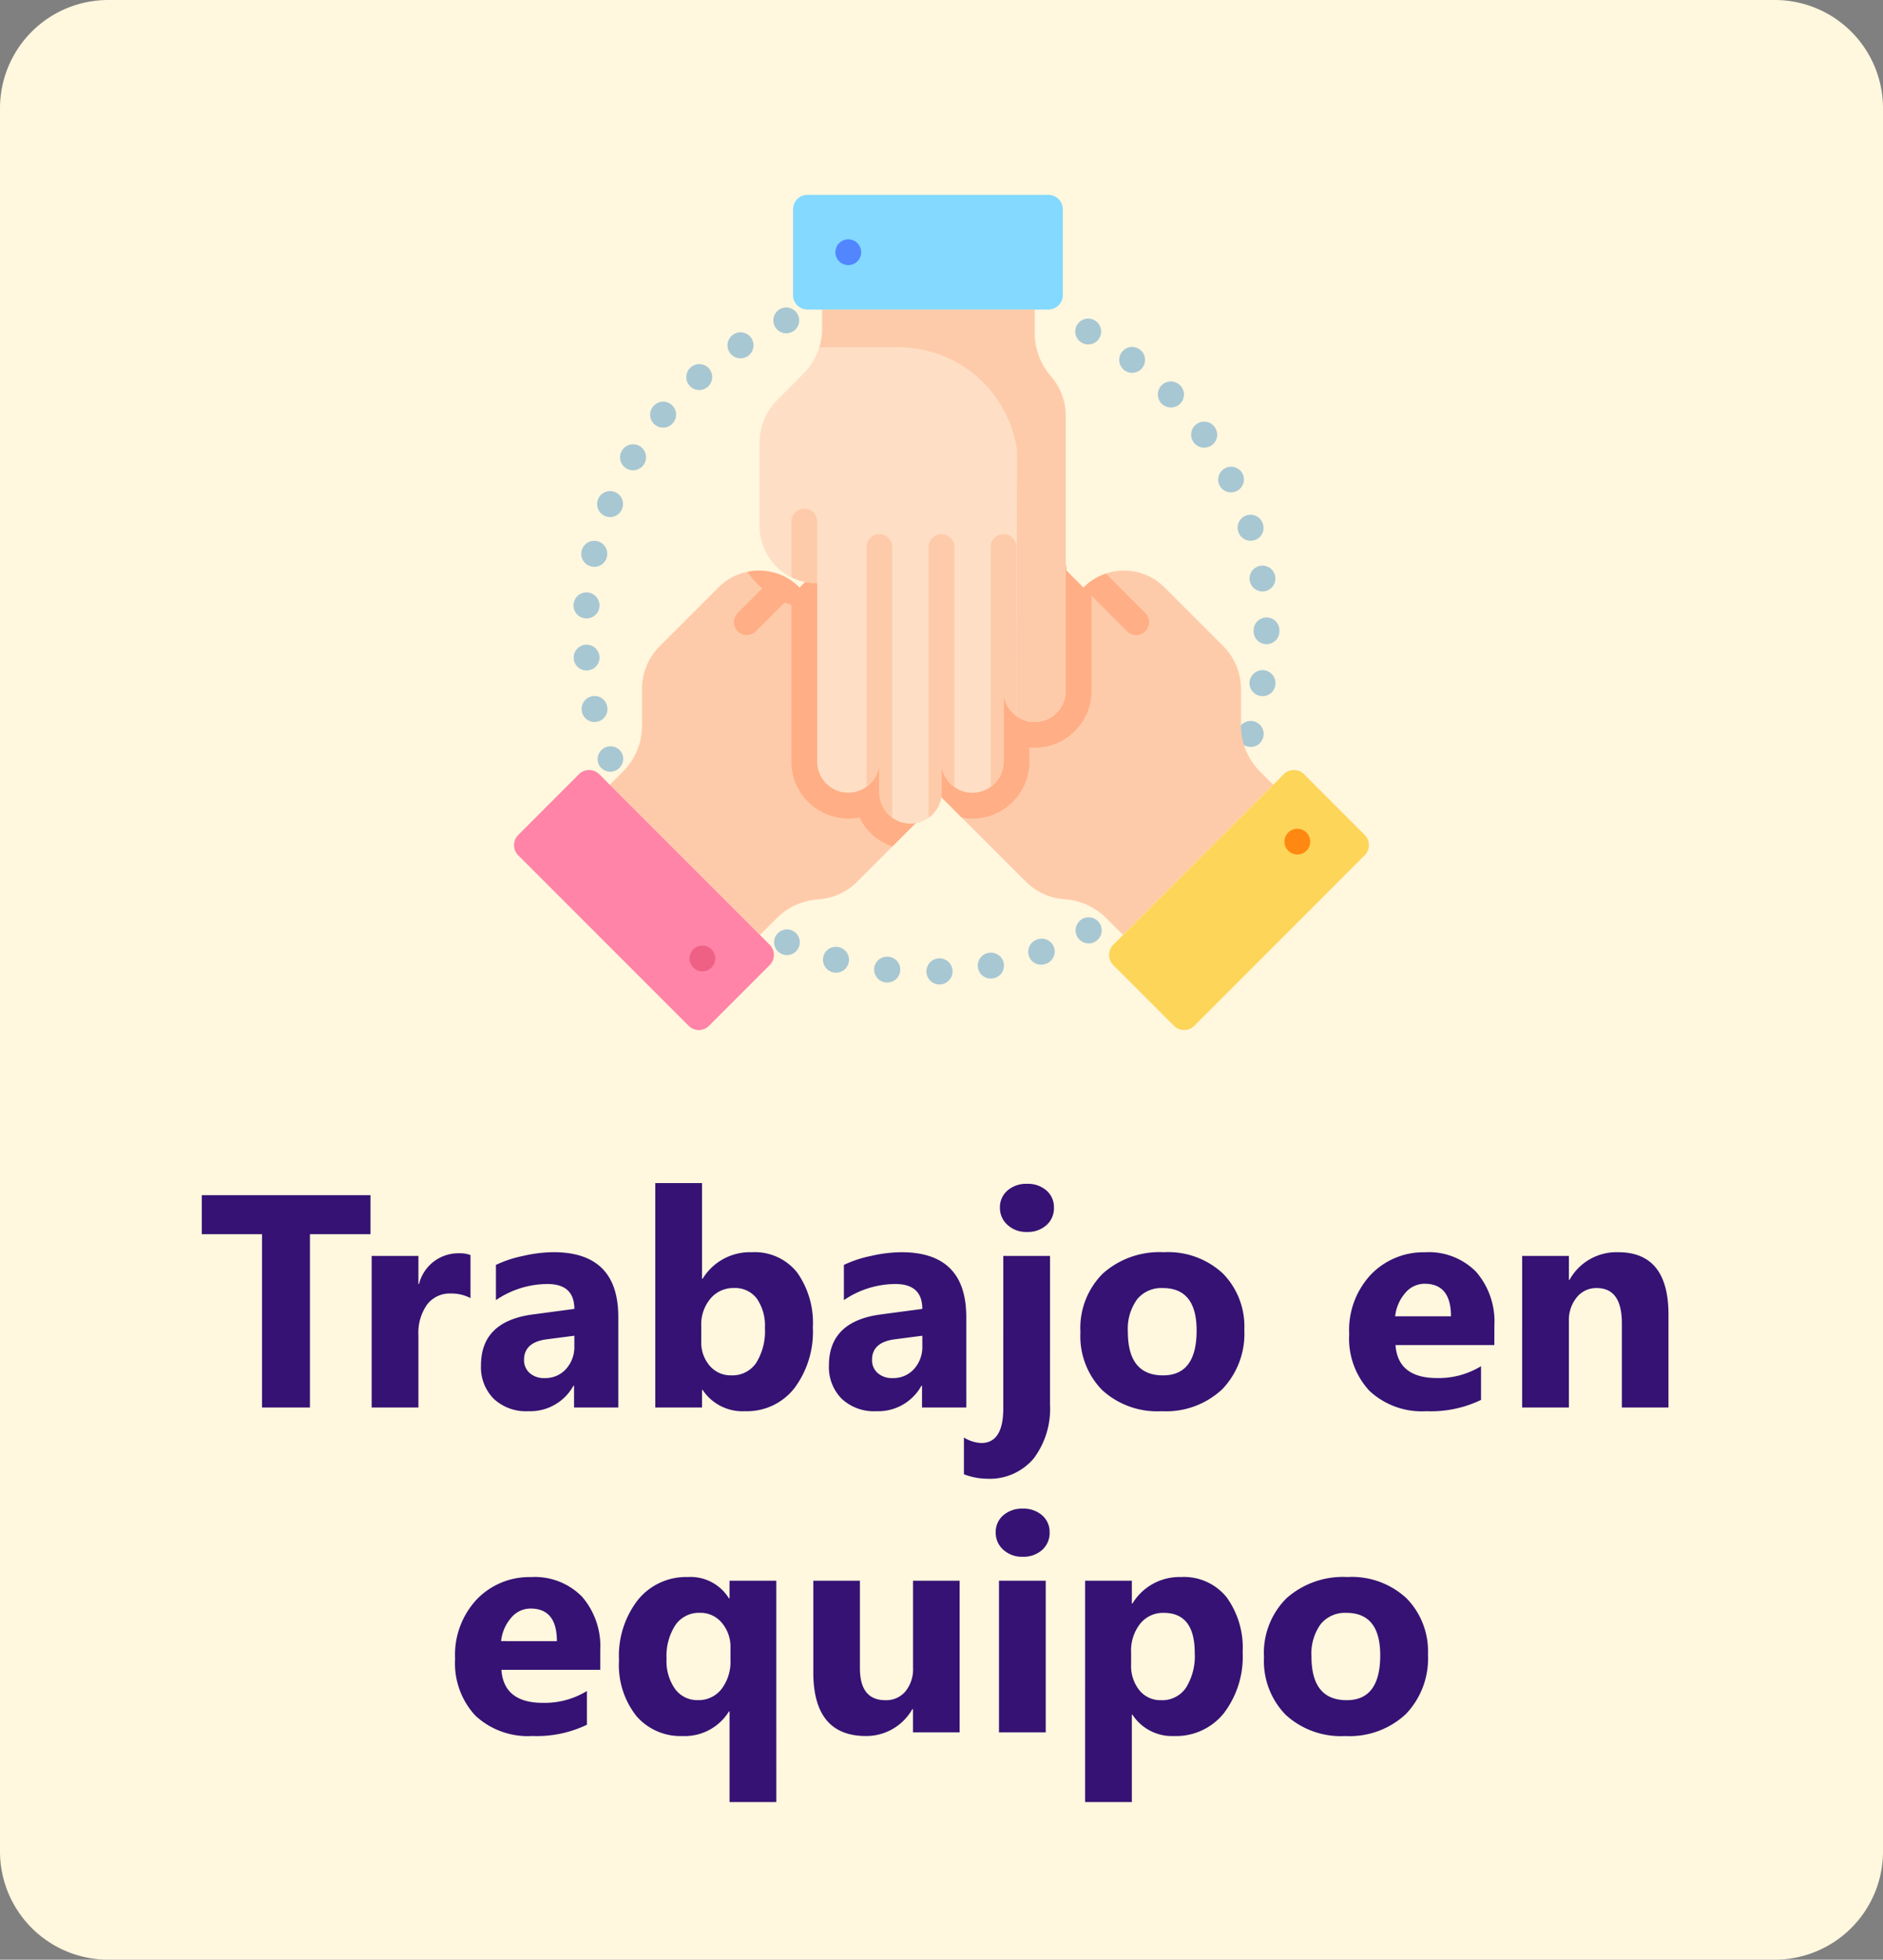 <svg xmlns="http://www.w3.org/2000/svg" width="174" height="181" viewBox="0 0 174 181">
  <rect x="0" y="0" width="174" height="181" fill="#808080" stroke="none"/>
  <g id="Grupo_46011" data-name="Grupo 46011" transform="translate(9325 -4785)">
    <path id="Trazado_71712" data-name="Trazado 71712" d="M10,0H164a10,10,0,0,1,10,10V171a10,10,0,0,1-10,10H10A10,10,0,0,1,0,171V10A10,10,0,0,1,10,0Z" transform="translate(-9325 4785)" fill="#fff7de"/>
    <path id="Trazado_71713" data-name="Trazado 71713" d="M-52.767-16.01h-5.592V0h-4.43V-16.01h-5.564v-3.6h15.586Zm9.242,5.906a3.748,3.748,0,0,0-1.818-.424,2.62,2.62,0,0,0-2.2,1.032,4.5,4.5,0,0,0-.793,2.81V0h-4.32V-14h4.32v2.6h.055a3.737,3.737,0,0,1,3.691-2.844,2.782,2.782,0,0,1,1.066.164ZM-29.866,0h-4.088V-2.01h-.055A4.563,4.563,0,0,1-38.179.342,4.362,4.362,0,0,1-41.385-.813,4.14,4.14,0,0,1-42.554-3.9q0-4.074,4.826-4.7l3.8-.506q0-2.3-2.488-2.3a8.493,8.493,0,0,0-4.758,1.49v-3.254a10.7,10.7,0,0,1,2.468-.82,12.972,12.972,0,0,1,2.851-.355q5.988,0,5.988,5.975Zm-4.061-5.687v-.943L-36.47-6.3q-2.105.273-2.105,1.9a1.57,1.57,0,0,0,.513,1.21,1.97,1.97,0,0,0,1.388.472,2.558,2.558,0,0,0,1.982-.841A3.037,3.037,0,0,0-33.927-5.687Zm11.854,4.061h-.055V0h-4.32V-20.727h4.32v8.832h.055a5.126,5.126,0,0,1,4.553-2.447,5,5,0,0,1,4.17,1.859A8.019,8.019,0,0,1-11.888-7.4,8.683,8.683,0,0,1-13.6-1.777,5.567,5.567,0,0,1-18.163.342,4.411,4.411,0,0,1-22.073-1.627ZM-22.2-7.533V-6.1a3.277,3.277,0,0,0,.779,2.242,2.535,2.535,0,0,0,2,.889,2.649,2.649,0,0,0,2.29-1.142,5.512,5.512,0,0,0,.813-3.233,4.385,4.385,0,0,0-.745-2.714,2.514,2.514,0,0,0-2.126-.978,2.746,2.746,0,0,0-2.153.971A3.687,3.687,0,0,0-22.2-7.533ZM2.29,0H-1.8V-2.01h-.055A4.563,4.563,0,0,1-6.022.342,4.362,4.362,0,0,1-9.229-.813,4.14,4.14,0,0,1-10.4-3.9q0-4.074,4.826-4.7l3.8-.506q0-2.3-2.488-2.3a8.493,8.493,0,0,0-4.758,1.49v-3.254a10.7,10.7,0,0,1,2.468-.82A12.972,12.972,0,0,1-3.7-14.342q5.988,0,5.988,5.975ZM-1.771-5.687v-.943L-4.313-6.3q-2.105.273-2.105,1.9a1.57,1.57,0,0,0,.513,1.21,1.97,1.97,0,0,0,1.388.472,2.558,2.558,0,0,0,1.982-.841A3.037,3.037,0,0,0-1.771-5.687ZM7.9-16.215A2.523,2.523,0,0,1,6.1-16.864a2.092,2.092,0,0,1-.7-1.593,2.018,2.018,0,0,1,.7-1.586A2.607,2.607,0,0,1,7.9-20.658a2.6,2.6,0,0,1,1.8.615,2.027,2.027,0,0,1,.69,1.586,2.084,2.084,0,0,1-.69,1.613A2.566,2.566,0,0,1,7.9-16.215ZM10.028-.246A7.61,7.61,0,0,1,8.511,4.717,5.321,5.321,0,0,1,4.136,6.576a6.049,6.049,0,0,1-2.064-.41V2.775a3.365,3.365,0,0,0,1.6.506q2.037,0,2.037-3.2V-14h4.32ZM20.337.342a7.526,7.526,0,0,1-5.5-1.962,7.113,7.113,0,0,1-2-5.325,7.113,7.113,0,0,1,2.078-5.435,7.852,7.852,0,0,1,5.619-1.962A7.435,7.435,0,0,1,26-12.38a6.974,6.974,0,0,1,1.982,5.188,7.4,7.4,0,0,1-2.044,5.51A7.609,7.609,0,0,1,20.337.342Zm.109-11.375A2.882,2.882,0,0,0,18.067-9.98,4.642,4.642,0,0,0,17.22-7q0,4.033,3.254,4.033,3.1,0,3.1-4.143Q23.577-11.033,20.446-11.033ZM51.085-5.77H41.952q.219,3.049,3.842,3.049a7.5,7.5,0,0,0,4.061-1.094V-.7A10.667,10.667,0,0,1,44.81.342a7.1,7.1,0,0,1-5.264-1.88,7.1,7.1,0,0,1-1.873-5.243A7.492,7.492,0,0,1,39.7-12.3a6.741,6.741,0,0,1,4.977-2.037,6.118,6.118,0,0,1,4.737,1.818,7,7,0,0,1,1.675,4.936ZM47.079-8.422q0-3.008-2.434-3.008a2.324,2.324,0,0,0-1.8.861,3.909,3.909,0,0,0-.923,2.146ZM67.177,0H62.87V-7.779q0-3.254-2.324-3.254a2.306,2.306,0,0,0-1.846.861,3.281,3.281,0,0,0-.725,2.188V0h-4.32V-14h4.32v2.215h.055a4.951,4.951,0,0,1,4.5-2.557q4.648,0,4.648,5.77ZM-31.534,24.23h-9.133q.219,3.049,3.842,3.049a7.5,7.5,0,0,0,4.061-1.094V29.3a10.667,10.667,0,0,1-5.045,1.039,7.1,7.1,0,0,1-5.264-1.88,7.1,7.1,0,0,1-1.873-5.243A7.492,7.492,0,0,1-42.923,17.7a6.741,6.741,0,0,1,4.977-2.037,6.118,6.118,0,0,1,4.737,1.818,7,7,0,0,1,1.675,4.936Zm-4.006-2.652q0-3.008-2.434-3.008a2.324,2.324,0,0,0-1.8.861,3.909,3.909,0,0,0-.923,2.146Zm20.275,14.861h-4.32V28.072h-.055a4.8,4.8,0,0,1-4.307,2.27A5.361,5.361,0,0,1-28.191,28.5,7.593,7.593,0,0,1-29.8,23.342a8.39,8.39,0,0,1,1.764-5.592,5.724,5.724,0,0,1,4.594-2.092,4.166,4.166,0,0,1,3.8,1.969h.055V16h4.32ZM-19.5,23.314V22.193a3.417,3.417,0,0,0-.793-2.3,2.556,2.556,0,0,0-2.037-.93,2.637,2.637,0,0,0-2.256,1.128,5.225,5.225,0,0,0-.82,3.124,4.41,4.41,0,0,0,.8,2.8,2.533,2.533,0,0,0,2.085,1.012,2.678,2.678,0,0,0,2.194-1.025A4.159,4.159,0,0,0-19.5,23.314ZM1.675,30H-2.632V27.867H-2.7a4.886,4.886,0,0,1-4.279,2.475q-4.867,0-4.867-5.893V16H-7.54v8.066q0,2.967,2.352,2.967a2.326,2.326,0,0,0,1.859-.813,3.28,3.28,0,0,0,.7-2.208V16H1.675ZM7.5,13.785a2.523,2.523,0,0,1-1.791-.649,2.092,2.092,0,0,1-.7-1.593,2.018,2.018,0,0,1,.7-1.586A2.607,2.607,0,0,1,7.5,9.342a2.6,2.6,0,0,1,1.8.615,2.027,2.027,0,0,1,.69,1.586,2.084,2.084,0,0,1-.69,1.613A2.566,2.566,0,0,1,7.5,13.785ZM9.632,30H5.312V16h4.32Zm8.012-1.627h-.055v8.066h-4.32V16h4.32v2.105h.055a5.079,5.079,0,0,1,4.5-2.447,5.061,5.061,0,0,1,4.2,1.866A7.946,7.946,0,0,1,27.829,22.6,8.613,8.613,0,0,1,26.1,28.223a5.639,5.639,0,0,1-4.6,2.119A4.359,4.359,0,0,1,17.644,28.373Zm-.123-5.742v1.121a3.564,3.564,0,0,0,.766,2.365,2.492,2.492,0,0,0,2.01.916,2.649,2.649,0,0,0,2.29-1.142,5.512,5.512,0,0,0,.813-3.233q0-3.691-2.871-3.691a2.7,2.7,0,0,0-2.167,1A4.008,4.008,0,0,0,17.521,22.631ZM37.3,30.342a7.526,7.526,0,0,1-5.5-1.962,7.113,7.113,0,0,1-2-5.325,7.113,7.113,0,0,1,2.078-5.435A7.852,7.852,0,0,1,37.5,15.658a7.435,7.435,0,0,1,5.469,1.962,6.974,6.974,0,0,1,1.982,5.188,7.4,7.4,0,0,1-2.044,5.51A7.609,7.609,0,0,1,37.3,30.342Zm.109-11.375a2.882,2.882,0,0,0-2.379,1.053A4.642,4.642,0,0,0,34.187,23q0,4.033,3.254,4.033,3.1,0,3.1-4.143Q40.544,18.967,37.413,18.967Z" transform="translate(-9238 4915)" fill="#361274"/>
    <g id="unido" transform="translate(-9277.501 4803)">
      <path id="Trazado_30648" data-name="Trazado 30648" d="M69.448,129.9a1.207,1.207,0,1,1,.069,0h-.069Zm-4.794-.18a1.232,1.232,0,0,1-.141-.008h0a1.192,1.192,0,0,1,.245-2.372l.037,0a1.192,1.192,0,0,1-.137,2.377Zm9.577-.368A1.192,1.192,0,0,1,74,126.987l.022,0a1.192,1.192,0,0,1,.448,2.342l-.009,0A1.223,1.223,0,0,1,74.231,129.349Zm-14.307-.541a1.212,1.212,0,0,1-.315-.042l-.007,0a1.192,1.192,0,0,1,.61-2.305l.025.007a1.192,1.192,0,0,1-.313,2.343Zm18.953-.733a1.192,1.192,0,0,1-.408-2.313l.02-.007A1.192,1.192,0,1,1,79.294,128l-.01,0A1.2,1.2,0,0,1,78.877,128.075Zm-23.494-.893a1.176,1.176,0,0,1-.486-.105l-.016-.007a1.185,1.185,0,1,1,.5.113Zm27.886-1.077a1.205,1.205,0,1,1,.587-.155l-.027.015a1.189,1.189,0,0,1-.56.14ZM94.1,115.448l.008.005-.126-.09Zm-55.034-5.2a1.194,1.194,0,0,1-1.105-.744l0-.008a1.192,1.192,0,0,1,2.2-.91l.008.021a1.193,1.193,0,0,1-1.1,1.641Zm59.178-2.288a1.2,1.2,0,1,1,1.146-.862l-.015.047A1.192,1.192,0,0,1,98.24,107.963Zm-60.636-2.3a1.193,1.193,0,0,1-1.159-.916l0-.016a1.192,1.192,0,1,1,2.319-.554l0,.016a1.194,1.194,0,0,1-1.16,1.469Zm61.732-2.387a1.178,1.178,0,0,1-.209-.019,1.2,1.2,0,1,1,1.389-1.016l-.008.049A1.193,1.193,0,0,1,99.337,103.274ZM36.869,100.9a1.191,1.191,0,0,1-1.186-1.087l0-.049a1.192,1.192,0,1,1,1.293,1.132C36.937,100.9,36.9,100.9,36.869,100.9ZM99.7,98.472A1.192,1.192,0,0,1,98.51,97.28v-.087a1.192,1.192,0,1,1,2.384,0v.016c0,.008,0,.017,0,.025s0,.02,0,.031v.016A1.192,1.192,0,0,1,99.7,98.472ZM36.866,96.086c-.034,0-.069,0-.1,0a1.2,1.2,0,1,1,1.295-1.134l0,.049a1.192,1.192,0,0,1-1.186,1.089ZM99.328,93.6a1.192,1.192,0,0,1-1.172-.985l-.008-.049a1.192,1.192,0,1,1,1.389,1.016A1.171,1.171,0,0,1,99.328,93.6Zm.2-1.238-.2.03ZM37.589,91.326a1.2,1.2,0,1,1,1.169-.964l-.011.049a1.192,1.192,0,0,1-1.158.916Zm60.645-2.408A1.2,1.2,0,0,1,97.1,88.1l-.013-.042a1.192,1.192,0,0,1,2.279-.7v0a1.186,1.186,0,0,1-.756,1.5A1.163,1.163,0,0,1,98.234,88.918Zm-59.2-2.188a1.193,1.193,0,0,1-1.1-1.641l.006-.014a1.192,1.192,0,1,1,2.209.9l-.006.015a1.193,1.193,0,0,1-1.1.744Zm57.391-2.277A1.2,1.2,0,0,1,95.36,83.8l-.018-.035a1.193,1.193,0,0,1,2.14-1.052v0a1.192,1.192,0,0,1-1.057,1.734ZM41.169,82.41a1.2,1.2,0,1,1,1.047-.618l-.028.047a1.19,1.19,0,0,1-1.019.571ZM93.95,80.316a1.2,1.2,0,1,1,.96-1.9l.025.036a1.192,1.192,0,0,1-.985,1.862ZM43.939,78.469a1.192,1.192,0,0,1-.917-1.954l.01-.012a1.192,1.192,0,1,1,1.835,1.523l-.01.012a1.188,1.188,0,0,1-.918.431Zm46.94-1.862a1.2,1.2,0,1,1,.84-2.038l.02.02a1.192,1.192,0,0,1-.86,2.018Zm-43.6-1.612a1.192,1.192,0,0,1-.791-2.085l0,0a1.192,1.192,0,0,1,1.595,1.773l-.019.017a1.189,1.189,0,0,1-.79.3Zm40-1.588a1.187,1.187,0,0,1-.7-.23l-.04-.031a1.193,1.193,0,1,1,.744.261Zm.107-1.355-.119.153ZM51.1,72.068a1.2,1.2,0,1,1,.682-.215l-.042.028a1.185,1.185,0,0,1-.64.187Zm32.132-1.278a1.182,1.182,0,0,1-.557-.139l-.028-.016a1.192,1.192,0,0,1,1.149-2.089l0,0a1.193,1.193,0,0,1-.567,2.242ZM55.324,69.758a1.192,1.192,0,0,1-.493-2.278l.028-.012a1.192,1.192,0,1,1,.465,2.29Zm0,0" transform="translate(-30.167 -56.973)" fill="#a7c7d3"/>
      <path id="Trazado_30649" data-name="Trazado 30649" d="M200.457,193.769l-17.95-17.95a2.874,2.874,0,1,1,4.065-4.064l-4.622-4.622a2.872,2.872,0,0,1,3.791-4.3l-1.759-1.759a2.874,2.874,0,0,1-.844-2.036,2.7,2.7,0,0,1,.039-.467,2.875,2.875,0,0,1,4.871-1.563l2.014,2.014a2.875,2.875,0,0,1-.807-2.493,2.844,2.844,0,0,1,.8-1.575,2.877,2.877,0,0,1,4.068,0l11.665,11.665.033-.046a5.256,5.256,0,0,1,7.44.006l5.439,5.439a5.579,5.579,0,0,1,1.635,3.938l0,3.4A6.006,6.006,0,0,0,222.1,183.6l1.213,1.213-13.873,13.873-1.55-1.55a6.009,6.009,0,0,0-3.855-1.747,5.577,5.577,0,0,1-3.579-1.623Zm0,0" transform="translate(-153.161 -130.333)" fill="#fecbaa"/>
      <path id="Trazado_30650" data-name="Trazado 30650" d="M356.771,360.411l15.747-15.747a1.328,1.328,0,0,1,1.879,0L380,350.271a1.328,1.328,0,0,1,0,1.879L364.258,367.9a1.328,1.328,0,0,1-1.879,0l-5.608-5.608A1.329,1.329,0,0,1,356.771,360.411Zm0,0" transform="translate(-301.393 -291.154)" fill="#fdd559"/>
      <path id="Trazado_30651" data-name="Trazado 30651" d="M461.757,381.464a1.19,1.19,0,1,0,0-1.685A1.191,1.191,0,0,0,461.757,381.464Zm0,0" transform="translate(-390.213 -320.886)" fill="#ff8812"/>
      <path id="Trazado_30652" data-name="Trazado 30652" d="M345.11,232.028l-4.017-4.016.033-.046a5.228,5.228,0,0,1,2.031-1.262l3.639,3.639a1.192,1.192,0,0,1-1.686,1.686Zm0,0" transform="translate(-288.463 -191.723)" fill="#ffae85"/>
      <path id="Trazado_30653" data-name="Trazado 30653" d="M80.2,193.777l17.95-17.95a2.874,2.874,0,1,0-4.065-4.065l4.622-4.622a2.872,2.872,0,0,0-3.791-4.3l1.759-1.759a2.871,2.871,0,0,0,.844-2.035,2.7,2.7,0,0,0-.039-.468,2.875,2.875,0,0,0-4.871-1.562L90.6,159.029a2.874,2.874,0,1,0-4.065-4.065L74.865,166.63l-.033-.046a5.257,5.257,0,0,0-7.44.005l-5.439,5.44a5.58,5.58,0,0,0-1.635,3.938l0,3.4a6,6,0,0,1-1.76,4.243l-1.213,1.213L71.216,198.7l1.55-1.55a6.01,6.01,0,0,1,3.855-1.747,5.577,5.577,0,0,0,3.579-1.623Zm0,0" transform="translate(-48.494 -130.34)" fill="#fecbaa"/>
      <path id="Trazado_30654" data-name="Trazado 30654" d="M23.623,360.421,7.877,344.675a1.328,1.328,0,0,0-1.879,0L.39,350.283a1.328,1.328,0,0,0,0,1.879l15.746,15.747a1.329,1.329,0,0,0,1.879,0l5.608-5.608a1.329,1.329,0,0,0,0-1.879Zm0,0" transform="translate(0 -291.163)" fill="#ff84a7"/>
      <path id="Trazado_30655" data-name="Trazado 30655" d="M107.125,451.4a1.19,1.19,0,1,0-1.685,0A1.191,1.191,0,0,0,107.125,451.4Zm0,0" transform="translate(-88.876 -380.033)" fill="#ef6085"/>
      <path id="Trazado_30656" data-name="Trazado 30656" d="M133.723,232.04l4.016-4.017-.033-.046a5.228,5.228,0,0,0-2.031-1.262l-3.639,3.638a1.192,1.192,0,0,0,1.686,1.686Zm0,0" transform="translate(-111.368 -191.734)" fill="#ffae85"/>
      <path id="Trazado_30657" data-name="Trazado 30657" d="M175.394,78.449v25.385a2.874,2.874,0,1,1-5.748,0v6.537a2.869,2.869,0,0,1-.841,2.034,2.87,2.87,0,0,1-3.7.312,2.873,2.873,0,0,1-1.184-1.986v2.488a2.874,2.874,0,0,1-.843,2.036,2.723,2.723,0,0,1-.357.3,2.875,2.875,0,0,1-4.55-2.34v-2.848a2.874,2.874,0,1,1-5.748,0v-16.5l-.055.01a5.256,5.256,0,0,1-5.257-5.265V80.926a5.582,5.582,0,0,1,1.629-3.941l2.4-2.408a6,6,0,0,0,1.755-4.244V68.618h19.619V70.81a6.011,6.011,0,0,0,1.491,3.961,5.578,5.578,0,0,1,1.383,3.678Zm0,0" transform="translate(-124.413 -58.03)" fill="#fedfc5"/>
      <path id="Trazado_30658" data-name="Trazado 30658" d="M167.925,171.759a2.877,2.877,0,0,0-4.068,0l4.622-4.622a2.872,2.872,0,0,0-3.791-4.3l1.759-1.759a2.873,2.873,0,0,0,.844-2.035,2.708,2.708,0,0,0-.038-.468,2.875,2.875,0,0,0-4.872-1.562l-2.014,2.014a2.874,2.874,0,1,0-4.065-4.065l-11.665,11.665-.033-.046a5.228,5.228,0,0,0-2.031-1.262,5.284,5.284,0,0,0-2.729-.169,7.7,7.7,0,0,0,4.05,3.063V182.68a5.264,5.264,0,0,0,6.285,5.163,5.274,5.274,0,0,0,3.049,2.677l14.693-14.693a2.875,2.875,0,0,0,0-4.068Zm0,0" transform="translate(-118.265 -130.34)" fill="#ffae85"/>
      <path id="Trazado_30659" data-name="Trazado 30659" d="M206.518,176.137V165.984a5.336,5.336,0,0,0-.7.59l-.033.046-11.665-11.665a2.877,2.877,0,0,0-4.068,0,2.844,2.844,0,0,0-.8,1.575,2.875,2.875,0,0,0,.807,2.493l-2.014-2.014a2.873,2.873,0,0,0-4.872,1.563,2.753,2.753,0,0,0-.038.467,2.874,2.874,0,0,0,.844,2.036l1.759,1.759a2.869,2.869,0,0,0-4.6,1.809,2.818,2.818,0,0,0-.037.46,2.865,2.865,0,0,0,.844,2.033l4.622,4.622a2.874,2.874,0,1,0-4.065,4.065l12.025,12.024a5.282,5.282,0,0,0,.988.093,5.212,5.212,0,0,0,3.077-1,5.314,5.314,0,0,0,.643-.547,5.226,5.226,0,0,0,1.539-3.721v-1.3c.162.015.325.022.489.022a5.267,5.267,0,0,0,5.258-5.263Zm0,0" transform="translate(-153.154 -130.333)" fill="#ffae85"/>
      <path id="Trazado_30660" data-name="Trazado 30660" d="M175.394,78.449v25.385a2.875,2.875,0,0,1-2.874,2.879c-.043,0-.089,0-.135,0a2.844,2.844,0,0,1-1.544-.541l0,0a2.873,2.873,0,0,1-1.192-2.333v6.537a2.869,2.869,0,0,1-.841,2.034,2.87,2.87,0,0,1-3.7.312,2.872,2.872,0,0,1-1.184-1.986v2.488a2.874,2.874,0,0,1-.843,2.036,2.72,2.72,0,0,1-.357.3,2.875,2.875,0,0,1-4.55-2.34v-2.848a2.874,2.874,0,1,1-5.748,0v-16.5l-.055.01a5.256,5.256,0,0,1-5.257-5.265V80.926a5.582,5.582,0,0,1,1.629-3.941l2.4-2.408a6.023,6.023,0,0,0,1.755-4.244V68.618h19.619V70.81a5.446,5.446,0,0,0,.189,1.483,5.977,5.977,0,0,0,1.3,2.478,5.622,5.622,0,0,1,1.383,3.678Zm0,0" transform="translate(-124.413 -58.03)" fill="#fedfc5"/>
      <path id="Trazado_30661" data-name="Trazado 30661" d="M205.644,78.45v25.385a2.875,2.875,0,0,1-2.874,2.879c-.043,0-.089,0-.135,0a2.844,2.844,0,0,1-1.544-.541l.049-24.461a3.74,3.74,0,0,0-.1-.679,11.057,11.057,0,0,0-11.061-8.923h-7.1a5.982,5.982,0,0,0,.269-1.774V68.618H202.77V70.81a5.446,5.446,0,0,0,.189,1.483,5.977,5.977,0,0,0,1.3,2.478,5.622,5.622,0,0,1,1.383,3.678Zm0,0" transform="translate(-154.663 -58.03)" fill="#fecbaa"/>
      <path id="Trazado_30662" data-name="Trazado 30662" d="M190.7,10.588H168.43A1.329,1.329,0,0,1,167.1,9.26V1.328A1.329,1.329,0,0,1,168.43,0H190.7a1.329,1.329,0,0,1,1.328,1.328V9.26A1.329,1.329,0,0,1,190.7,10.588Zm0,0" transform="translate(-141.317 0)" fill="#83d9ff"/>
      <path id="Trazado_30663" data-name="Trazado 30663" d="M194.842,27.778a1.19,1.19,0,1,0-1.19,1.192A1.191,1.191,0,0,0,194.842,27.778Zm0,0" transform="translate(-162.764 -22.484)" fill="#5186ff"/>
      <g id="Grupo_45594" data-name="Grupo 45594" transform="translate(25.629 28.971)">
        <path id="Trazado_30664" data-name="Trazado 30664" d="M287.807,204.224v15.618a2.872,2.872,0,0,1-1.193-2.334v6.537a2.866,2.866,0,0,1-.841,2.035,2.785,2.785,0,0,1-.351.3V204.224a1.192,1.192,0,0,1,2.385,0Zm0,0" transform="translate(-267.01 -200.676)" fill="#fecbaa"/>
        <path id="Trazado_30665" data-name="Trazado 30665" d="M250.669,204.224v22.167a2.873,2.873,0,0,1-1.184-1.985v2.488a2.872,2.872,0,0,1-.843,2.036,2.725,2.725,0,0,1-.357.3V204.223a1.192,1.192,0,1,1,2.384,0Zm0,0" transform="translate(-235.603 -200.675)" fill="#fecbaa"/>
        <path id="Trazado_30666" data-name="Trazado 30666" d="M213.454,204.224v25a2.873,2.873,0,0,1-1.192-2.333v-2.849a2.874,2.874,0,0,1-1.192,2.334V204.224a1.192,1.192,0,0,1,2.384,0Zm0,0" transform="translate(-204.13 -200.675)" fill="#fecbaa"/>
        <path id="Trazado_30667" data-name="Trazado 30667" d="M168.478,188.954v5.68l-.056.009a5.23,5.23,0,0,1-2.328-.543v-5.146a1.192,1.192,0,1,1,2.384,0Zm0,0" transform="translate(-166.094 -187.761)" fill="#fecbaa"/>
      </g>
    </g>
  </g>
</svg>
